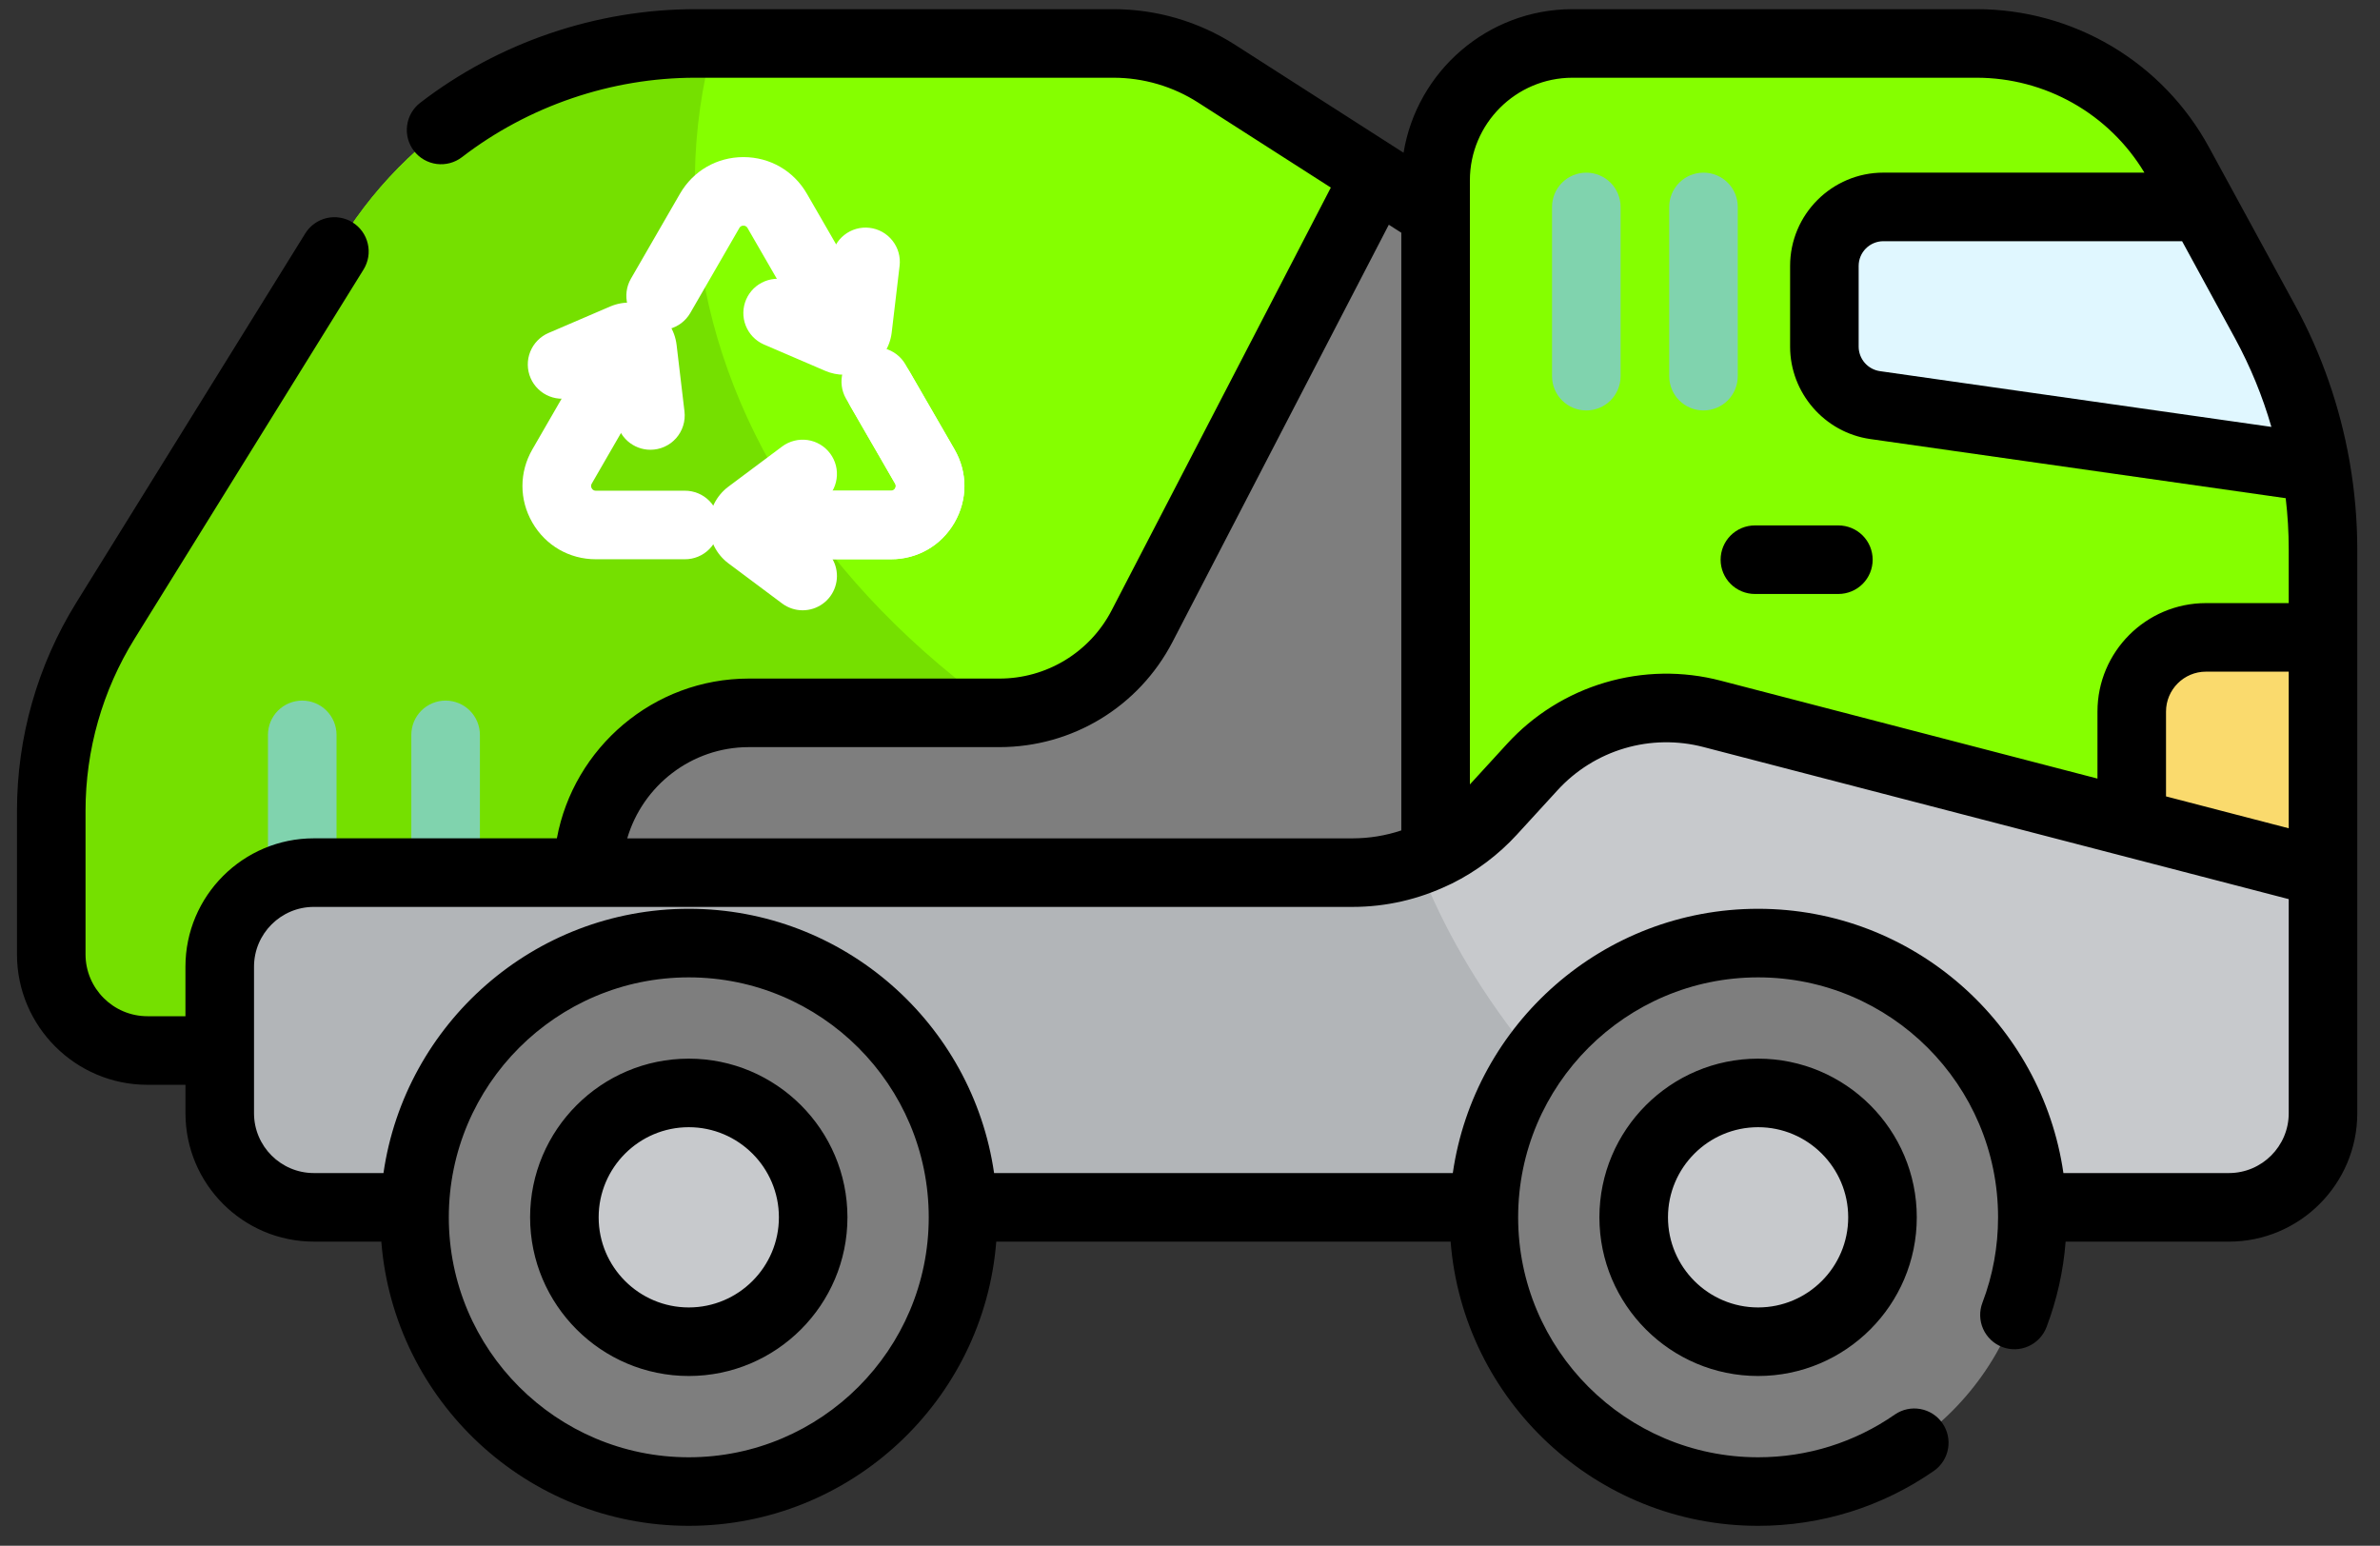 <svg width="97" height="63" viewBox="0 0 97 63" fill="none" xmlns="http://www.w3.org/2000/svg">
<rect x="0" y="0" width="97" height="63" fill="#333333" stroke="none"/>
<path d="M2.089 38.895V33.045C2.089 30.307 2.854 27.624 4.297 25.297L13.909 9.799C15.432 7.344 17.556 5.318 20.081 3.913C22.605 2.508 25.446 1.771 28.335 1.771H45.375C46.869 1.771 48.331 2.199 49.589 3.005L58.509 8.72V42.817H6.011C3.845 42.817 2.089 41.061 2.089 38.895Z" fill="#85FF00"/>
<path d="M58.509 42.817V36.583C35.924 31.518 25.283 15.939 29.07 1.771H28.335C25.446 1.771 22.605 2.509 20.08 3.913C17.556 5.318 15.432 7.344 13.909 9.799L4.297 25.297C2.854 27.624 2.089 30.308 2.089 33.045V38.895C2.089 41.061 3.845 42.817 6.011 42.817H58.509Z" fill="#75E000"/>
<path d="M40.726 29.054H30.517C26.895 29.054 23.958 31.991 23.958 35.613V42.817H58.509V8.72L56.068 7.156L46.549 25.514C45.996 26.581 45.161 27.476 44.134 28.1C43.107 28.724 41.928 29.054 40.726 29.054Z" fill="#7E7E7E"/>
<path d="M27.918 22.794H24.284C23.204 22.794 22.238 22.236 21.698 21.301C21.158 20.366 21.158 19.249 21.698 18.314L24.705 13.105C24.892 12.787 25.197 12.555 25.553 12.461C25.91 12.366 26.29 12.417 26.609 12.601C26.929 12.786 27.162 13.089 27.259 13.445C27.356 13.802 27.308 14.181 27.125 14.502L24.118 19.711C24.099 19.74 24.09 19.773 24.09 19.807C24.09 19.841 24.099 19.875 24.118 19.904C24.133 19.934 24.157 19.959 24.187 19.976C24.216 19.993 24.25 20.001 24.284 20H27.917C28.288 20 28.643 20.147 28.905 20.409C29.167 20.671 29.315 21.026 29.315 21.397C29.315 21.767 29.168 22.123 28.905 22.385C28.643 22.647 28.288 22.794 27.918 22.794Z" fill="white"/>
<path d="M36.315 22.794H30.299C29.929 22.794 29.573 22.647 29.311 22.385C29.049 22.123 28.902 21.767 28.902 21.397C28.902 21.026 29.049 20.671 29.311 20.409C29.573 20.147 29.929 20 30.299 20H36.315C36.342 20 36.425 20 36.481 19.903C36.536 19.807 36.495 19.735 36.481 19.711L34.478 16.243C34.296 15.922 34.248 15.542 34.345 15.186C34.441 14.83 34.675 14.527 34.994 14.342C35.314 14.158 35.693 14.107 36.05 14.201C36.407 14.296 36.712 14.527 36.898 14.845L38.901 18.314C39.441 19.249 39.441 20.366 38.901 21.301C38.361 22.236 37.394 22.794 36.315 22.794Z" fill="white"/>
<path d="M34.685 15.201C34.439 15.201 34.198 15.137 33.985 15.014C33.773 14.892 33.596 14.715 33.474 14.502L30.466 9.293C30.452 9.269 30.41 9.197 30.299 9.197C30.188 9.197 30.147 9.269 30.133 9.293L28.13 12.762C27.944 13.08 27.639 13.312 27.282 13.406C26.925 13.5 26.546 13.45 26.226 13.265C25.907 13.081 25.673 12.777 25.576 12.421C25.48 12.065 25.528 11.685 25.71 11.365L27.713 7.896C28.253 6.961 29.22 6.403 30.299 6.403C31.379 6.403 32.346 6.961 32.886 7.896L35.893 13.105C36.016 13.318 36.081 13.558 36.081 13.804C36.081 14.049 36.016 14.29 35.894 14.502C35.771 14.714 35.595 14.891 35.383 15.014C35.171 15.136 34.93 15.201 34.685 15.201ZM32.712 24.874C32.411 24.874 32.118 24.776 31.877 24.596L29.684 22.958C29.442 22.776 29.245 22.54 29.11 22.269C28.974 21.999 28.903 21.7 28.902 21.397C28.902 20.786 29.195 20.202 29.685 19.836L31.877 18.198C32.024 18.088 32.191 18.009 32.369 17.964C32.547 17.918 32.732 17.909 32.914 17.935C33.095 17.961 33.27 18.023 33.428 18.117C33.585 18.211 33.723 18.335 33.833 18.482C33.943 18.629 34.022 18.796 34.068 18.974C34.113 19.151 34.123 19.337 34.096 19.518C34.07 19.7 34.008 19.874 33.914 20.032C33.82 20.19 33.697 20.327 33.55 20.437L32.265 21.397L33.55 22.357C33.785 22.532 33.959 22.778 34.047 23.058C34.135 23.338 34.132 23.639 34.039 23.917C33.947 24.196 33.769 24.438 33.53 24.61C33.292 24.782 33.006 24.874 32.712 24.874Z" fill="white"/>
<path d="M34.407 15.274C34.146 15.274 33.884 15.222 33.639 15.117L31.124 14.036C30.789 13.887 30.526 13.611 30.392 13.269C30.258 12.927 30.265 12.546 30.409 12.209C30.554 11.871 30.826 11.604 31.166 11.466C31.507 11.327 31.888 11.328 32.227 11.469L33.701 12.101L33.89 10.509C33.911 10.327 33.968 10.15 34.058 9.99C34.148 9.83 34.268 9.689 34.412 9.576C34.556 9.462 34.721 9.378 34.898 9.328C35.075 9.279 35.259 9.264 35.441 9.286C35.809 9.329 36.145 9.517 36.374 9.809C36.604 10.1 36.708 10.47 36.664 10.838L36.342 13.556C36.306 13.857 36.2 14.145 36.034 14.398C35.867 14.651 35.644 14.861 35.382 15.014C35.085 15.184 34.749 15.274 34.407 15.274ZM26.507 18.331C26.165 18.331 25.836 18.205 25.58 17.978C25.325 17.75 25.162 17.438 25.122 17.098L24.933 15.505L23.459 16.139C23.291 16.211 23.109 16.249 22.926 16.252C22.742 16.254 22.56 16.22 22.39 16.152C22.219 16.084 22.064 15.983 21.933 15.855C21.801 15.727 21.696 15.575 21.624 15.406C21.552 15.237 21.513 15.056 21.511 14.873C21.508 14.689 21.542 14.507 21.61 14.337C21.678 14.166 21.779 14.011 21.907 13.88C22.035 13.748 22.188 13.643 22.356 13.571L24.871 12.491C25.15 12.372 25.452 12.319 25.755 12.337C26.057 12.355 26.351 12.443 26.614 12.594C26.876 12.746 27.099 12.957 27.266 13.21C27.433 13.463 27.538 13.751 27.575 14.052L27.897 16.77C27.92 16.966 27.901 17.165 27.842 17.353C27.783 17.541 27.684 17.715 27.553 17.863C27.422 18.01 27.261 18.128 27.08 18.209C26.9 18.29 26.705 18.331 26.507 18.331Z" fill="white"/>
<path d="M36.315 22.794H30.299C29.929 22.794 29.573 22.647 29.311 22.385C29.049 22.123 28.902 21.767 28.902 21.397C28.902 21.026 29.049 20.671 29.311 20.409C29.573 20.147 29.929 20 30.299 20H36.315C36.342 20 36.425 20 36.481 19.904C36.536 19.807 36.495 19.735 36.481 19.711L34.664 16.565C34.482 16.244 34.434 15.864 34.531 15.508C34.627 15.152 34.861 14.849 35.18 14.664C35.5 14.48 35.879 14.429 36.236 14.523C36.593 14.618 36.898 14.849 37.084 15.168L38.901 18.314C39.441 19.249 39.441 20.366 38.901 21.301C38.361 22.236 37.394 22.794 36.315 22.794Z" fill="white"/>
<path d="M18.161 39.835C17.791 39.835 17.435 39.687 17.173 39.425C16.911 39.163 16.764 38.808 16.764 38.437V29.951C16.764 29.581 16.911 29.225 17.173 28.963C17.435 28.701 17.791 28.554 18.161 28.554C18.532 28.554 18.887 28.701 19.149 28.963C19.411 29.225 19.559 29.581 19.559 29.951V38.437C19.559 38.808 19.411 39.163 19.149 39.425C18.887 39.687 18.532 39.835 18.161 39.835ZM12.318 39.835C11.948 39.835 11.592 39.687 11.33 39.425C11.068 39.163 10.921 38.808 10.921 38.437V29.951C10.921 29.581 11.068 29.225 11.33 28.963C11.592 28.701 11.948 28.554 12.318 28.554C12.689 28.554 13.044 28.701 13.306 28.963C13.568 29.225 13.716 29.581 13.716 29.951V38.437C13.716 38.808 13.568 39.163 13.306 39.425C13.044 39.687 12.689 39.835 12.318 39.835Z" fill="#80D3AE"/>
<path d="M80.56 1.771H64.089C61.007 1.771 58.51 4.269 58.51 7.351V35.566H94.677V22.383C94.677 19.148 93.867 15.964 92.319 13.123L88.801 6.666C87.994 5.185 86.803 3.949 85.353 3.087C83.903 2.226 82.247 1.771 80.56 1.771Z" fill="#85FF00"/>
<path d="M69.428 16.729C69.057 16.729 68.702 16.582 68.44 16.32C68.178 16.058 68.031 15.702 68.031 15.332V8.434C68.031 8.063 68.178 7.708 68.44 7.446C68.702 7.184 69.057 7.037 69.428 7.037C69.798 7.037 70.154 7.184 70.416 7.446C70.678 7.708 70.825 8.063 70.825 8.434V15.332C70.825 15.702 70.678 16.058 70.416 16.32C70.154 16.582 69.798 16.729 69.428 16.729ZM64.652 16.729C64.281 16.729 63.926 16.582 63.664 16.32C63.402 16.058 63.255 15.702 63.255 15.332V8.434C63.255 8.063 63.402 7.708 63.664 7.446C63.926 7.184 64.281 7.037 64.652 7.037C65.022 7.037 65.378 7.184 65.64 7.446C65.902 7.708 66.049 8.063 66.049 8.434V15.332C66.049 15.702 65.902 16.058 65.64 16.32C65.378 16.582 65.022 16.729 64.652 16.729Z" fill="#80D3AE"/>
<path d="M89.906 25.978H94.677V35.566H86.882V29.002C86.882 27.332 88.236 25.978 89.906 25.978Z" fill="#FADA6D"/>
<path d="M90.842 49.209H12.791C10.673 49.209 8.956 47.492 8.956 45.373V39.401C8.956 37.283 10.673 35.566 12.791 35.566H55.133C56.197 35.566 57.249 35.344 58.223 34.916C59.197 34.487 60.071 33.861 60.79 33.076L62.45 31.263C63.36 30.27 64.523 29.543 65.815 29.161C67.106 28.779 68.478 28.757 69.781 29.095L94.678 35.566V45.373C94.677 47.492 92.96 49.209 90.842 49.209Z" fill="#C7C9CC"/>
<path d="M57.766 35.098C56.922 35.407 56.031 35.565 55.133 35.566H12.791C10.673 35.566 8.956 37.283 8.956 39.401V45.373C8.956 47.492 10.673 49.209 12.791 49.209H69.176C62.896 44.828 59.395 39.435 57.766 35.098Z" fill="#B2B5B8"/>
<path d="M71.653 60.792C77.826 60.792 82.831 55.788 82.831 49.615C82.831 43.442 77.826 38.438 71.653 38.438C65.481 38.438 60.476 43.442 60.476 49.615C60.476 55.788 65.481 60.792 71.653 60.792Z" fill="#7E7E7E"/>
<path d="M71.653 54.684C74.453 54.684 76.722 52.414 76.722 49.615C76.722 46.815 74.453 44.546 71.653 44.546C68.854 44.546 66.584 46.815 66.584 49.615C66.584 52.414 68.854 54.684 71.653 54.684Z" fill="#C7C9CC"/>
<path d="M28.072 60.792C34.245 60.792 39.249 55.788 39.249 49.615C39.249 43.442 34.245 38.438 28.072 38.438C21.899 38.438 16.895 43.442 16.895 49.615C16.895 55.788 21.899 60.792 28.072 60.792Z" fill="#7E7E7E"/>
<path d="M28.072 54.684C30.871 54.684 33.141 52.414 33.141 49.615C33.141 46.815 30.871 44.546 28.072 44.546C25.272 44.546 23.003 46.815 23.003 49.615C23.003 52.414 25.272 54.684 28.072 54.684Z" fill="#C7C9CC"/>
<path d="M76.421 16.511L94.389 19.069C94.028 16.987 93.329 14.979 92.319 13.123L89.764 8.433H76.76C75.432 8.433 74.355 9.51 74.355 10.839V14.13C74.355 14.709 74.564 15.268 74.943 15.706C75.323 16.143 75.847 16.429 76.421 16.511Z" fill="#E0F7FF"/>
<path d="M65.186 49.615C65.186 53.181 68.088 56.082 71.653 56.082C75.22 56.082 78.121 53.181 78.121 49.615C78.121 46.049 75.22 43.148 71.653 43.148C68.088 43.148 65.186 46.049 65.186 49.615ZM75.326 49.615C75.326 51.64 73.679 53.288 71.654 53.288C69.629 53.288 67.981 51.64 67.981 49.615C67.981 47.59 69.629 45.942 71.654 45.942C73.679 45.942 75.326 47.59 75.326 49.615ZM95.772 18.878C95.768 18.85 95.763 18.822 95.758 18.793C95.368 16.581 94.624 14.433 93.546 12.454L90.995 7.772L90.99 7.763L90.028 5.998C89.101 4.295 87.733 2.875 86.067 1.885C84.4 0.895 82.498 0.373 80.56 0.374H64.088C60.625 0.374 57.744 2.912 57.204 6.225L56.834 5.988L56.834 5.988L50.342 1.829C48.86 0.878 47.136 0.373 45.375 0.374H28.335C24.302 0.374 20.321 1.729 17.125 4.19C16.831 4.416 16.64 4.749 16.592 5.117C16.544 5.484 16.644 5.856 16.87 6.149C17.096 6.443 17.43 6.635 17.797 6.683C18.165 6.73 18.536 6.63 18.83 6.404C21.54 4.318 24.916 3.168 28.335 3.168H45.375C46.601 3.168 47.802 3.519 48.834 4.182L54.24 7.645L45.309 24.871C44.875 25.712 44.217 26.417 43.409 26.908C42.6 27.4 41.672 27.659 40.726 27.657H30.516C26.635 27.657 23.38 30.473 22.696 34.168H12.79C9.905 34.168 7.558 36.516 7.558 39.401V41.419H6.011C4.619 41.419 3.486 40.287 3.486 38.895V33.045C3.486 30.567 4.177 28.139 5.484 26.034L14.816 10.986C14.913 10.83 14.978 10.656 15.008 10.475C15.038 10.294 15.031 10.109 14.989 9.931C14.948 9.752 14.871 9.583 14.764 9.434C14.657 9.285 14.522 9.159 14.366 9.062C14.21 8.965 14.036 8.9 13.855 8.871C13.674 8.841 13.489 8.847 13.31 8.889C13.132 8.931 12.963 9.007 12.814 9.115C12.665 9.222 12.539 9.357 12.442 9.513L3.109 24.561C1.529 27.108 0.692 30.047 0.692 33.045V38.895C0.692 41.828 3.078 44.214 6.011 44.214H7.559V45.373C7.559 48.258 9.906 50.605 12.791 50.605H15.541C16.048 57.077 21.473 62.189 28.072 62.189C34.672 62.189 40.096 57.077 40.604 50.605H59.122C59.629 57.077 65.054 62.189 71.653 62.189C74.233 62.189 76.713 61.413 78.824 59.946C79.126 59.733 79.331 59.41 79.395 59.046C79.459 58.683 79.377 58.309 79.166 58.006C78.956 57.703 78.634 57.495 78.271 57.429C77.908 57.362 77.533 57.442 77.229 57.651C75.588 58.792 73.66 59.395 71.654 59.395C66.261 59.395 61.874 55.007 61.874 49.615C61.874 44.222 66.261 39.835 71.654 39.835C77.046 39.835 81.434 44.222 81.434 49.615C81.434 50.814 81.219 51.985 80.797 53.094C80.731 53.266 80.7 53.449 80.705 53.633C80.71 53.816 80.751 53.997 80.826 54.165C80.901 54.333 81.008 54.484 81.142 54.61C81.275 54.737 81.433 54.835 81.604 54.901C81.776 54.966 81.959 54.997 82.143 54.992C82.326 54.986 82.507 54.944 82.675 54.869C82.842 54.794 82.993 54.686 83.119 54.552C83.245 54.418 83.344 54.261 83.409 54.089C83.833 52.971 84.096 51.798 84.187 50.606H90.842C93.727 50.606 96.074 48.258 96.074 45.373V22.383C96.073 21.208 95.972 20.036 95.772 18.878ZM88.934 9.831L91.092 13.791C91.715 14.937 92.212 16.146 92.573 17.399L76.618 15.127C76.378 15.092 76.159 14.972 76 14.789C75.841 14.606 75.753 14.372 75.752 14.13V10.839C75.752 10.571 75.858 10.315 76.047 10.126C76.236 9.937 76.493 9.831 76.76 9.831H88.934ZM30.517 30.451H40.727C43.71 30.451 46.416 28.806 47.79 26.158L56.603 9.159L57.112 9.485V33.846C56.474 34.059 55.806 34.168 55.133 34.169H25.564C26.193 32.025 28.18 30.451 30.517 30.451ZM28.072 59.395C22.68 59.395 18.292 55.007 18.292 49.615C18.292 44.222 22.679 39.835 28.072 39.835C33.465 39.835 37.852 44.222 37.852 49.615C37.852 55.007 33.465 59.395 28.072 59.395ZM93.28 45.373C93.28 46.718 92.186 47.811 90.842 47.811H84.097C83.219 41.729 77.975 37.04 71.654 37.04C65.333 37.04 60.088 41.729 59.211 47.811H40.515C39.638 41.729 34.393 37.04 28.072 37.04C21.751 37.04 16.507 41.729 15.629 47.811H12.791C11.447 47.811 10.353 46.717 10.353 45.373V39.401C10.353 38.057 11.447 36.963 12.791 36.963H55.133C56.496 36.963 57.828 36.651 59.036 36.074C59.085 36.054 59.133 36.032 59.179 36.008C60.173 35.513 61.069 34.839 61.82 34.02L63.48 32.207C64.218 31.4 65.162 30.809 66.21 30.499C67.258 30.189 68.372 30.172 69.43 30.448L93.28 36.646V45.373ZM93.28 33.759L88.279 32.459V29.002C88.279 28.105 89.009 27.375 89.906 27.375H93.28V33.759ZM93.28 24.581H89.906C87.468 24.581 85.485 26.564 85.485 29.002V31.733L70.133 27.743C68.583 27.338 66.953 27.364 65.418 27.819C63.882 28.273 62.5 29.137 61.42 30.32L59.907 31.972V7.351C59.907 5.045 61.783 3.168 64.089 3.168H80.56C81.937 3.168 83.29 3.525 84.488 4.202C85.686 4.88 86.689 5.856 87.398 7.036H76.76C74.663 7.036 72.958 8.742 72.958 10.839V14.13C72.958 16.011 74.362 17.629 76.224 17.894L93.157 20.305C93.238 20.994 93.28 21.688 93.28 22.383L93.28 24.581ZM74.926 21.415H71.523C71.153 21.415 70.797 21.562 70.535 21.824C70.273 22.086 70.126 22.442 70.126 22.812C70.126 23.183 70.273 23.538 70.535 23.8C70.797 24.062 71.153 24.209 71.523 24.209H74.926C75.296 24.209 75.651 24.062 75.914 23.8C76.176 23.538 76.323 23.183 76.323 22.812C76.323 22.442 76.176 22.086 75.914 21.824C75.651 21.562 75.296 21.415 74.926 21.415ZM28.072 43.148C24.506 43.148 21.605 46.049 21.605 49.615C21.605 53.181 24.506 56.082 28.072 56.082C31.638 56.082 34.539 53.181 34.539 49.615C34.539 46.049 31.638 43.148 28.072 43.148ZM28.072 53.288C26.047 53.288 24.399 51.64 24.399 49.615C24.399 47.59 26.047 45.942 28.072 45.942C30.097 45.942 31.745 47.59 31.745 49.615C31.745 51.64 30.097 53.288 28.072 53.288Z" fill="black"/>
</svg>
